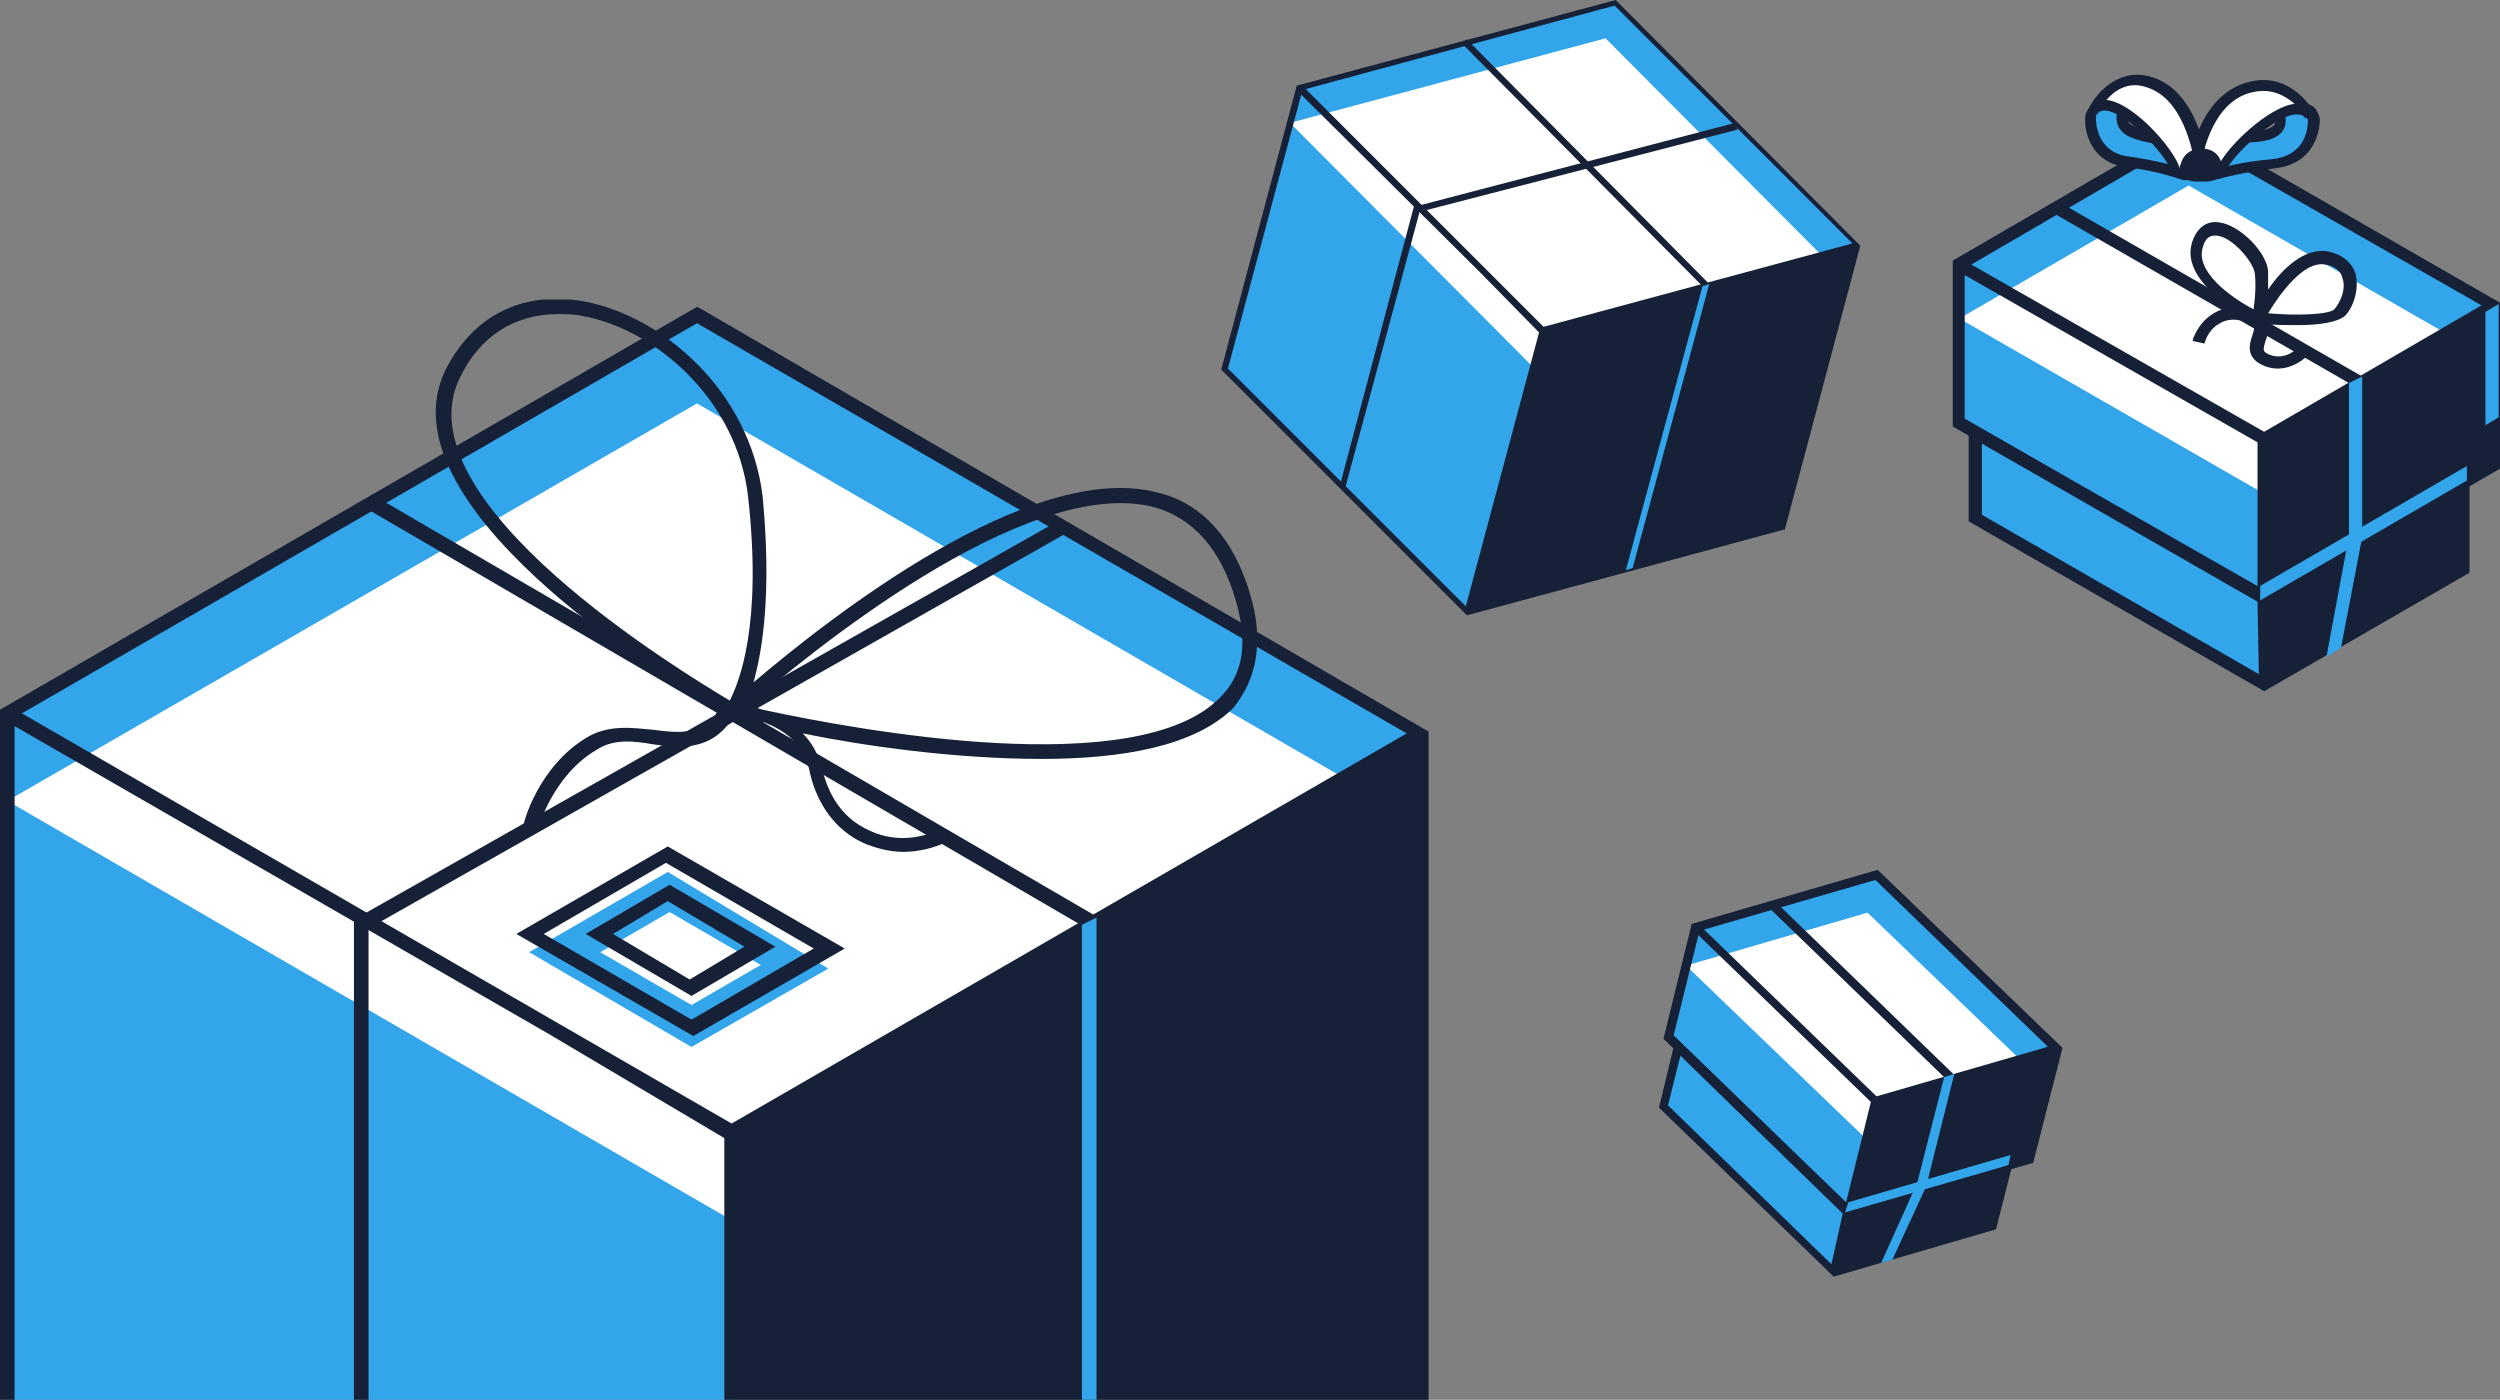 <svg width="434" height="243" viewBox="0 0 434 243" fill="none" xmlns="http://www.w3.org/2000/svg">
<rect x="0" y="0" width="434" height="243" fill="#808080" stroke="none"/>
<g clip-path="url(#clip0_1035_2821)">
<path d="M127.01 196.626L1.268 123.838L120.992 54.848L246.734 127.636L127.01 196.626Z" fill="#32A5EB"/>
<path d="M1.268 123.838V246.945L127.01 319.733V196.626L1.268 123.838Z" fill="#32A5EB"/>
<path d="M127.01 211.818L1.268 139.03L120.992 70.039L246.734 142.827L127.01 211.818Z" fill="white"/>
<path d="M121.625 53.582L120.991 53.266L0 123.206V247.579L127.009 321L247.367 251.693L248 251.376V127.003L121.625 53.582ZM125.742 317.519L2.534 245.996V126.054L95.336 179.537L125.742 197.576V317.519ZM3.801 123.839L120.991 56.114L244.199 127.32L127.009 195.044L3.801 123.839Z" fill="#162137"/>
<path d="M188.138 160.866L62.713 87.761L64.613 85.862L190.672 159.283L188.138 160.866Z" fill="#162137"/>
<path d="M190.354 283.656L187.82 285.238V160.549L190.354 159.283V283.656Z" fill="#32A5EB"/>
<path d="M115.923 151.372L91.852 165.297L120.041 181.753L143.795 168.145L115.923 151.372ZM120.041 174.474L104.204 165.297L116.24 158.334L132.076 167.512L120.041 174.474Z" fill="#32A5EB"/>
<path d="M120.04 172.893L101.67 162.133L116.24 153.588L134.61 164.348L120.04 172.893ZM106.421 162.133L119.724 170.044L129.225 164.348L115.923 156.436L106.421 162.133Z" fill="#162137"/>
<path d="M120.358 179.854L89.635 162.132L115.923 146.941L146.646 164.664L120.358 179.854ZM94.386 162.132L120.041 177.006L141.262 164.664L115.607 149.79L94.386 162.132Z" fill="#162137"/>
<path d="M63.979 282.391H61.445V159.916L62.079 159.283L183.387 90.609L184.653 92.825L63.979 161.182V282.391Z" fill="#162137"/>
<path d="M216.96 102.952C214.11 93.458 208.725 87.445 201.124 85.546C178.953 79.533 143.479 107.699 130.81 118.459C132.393 112.762 133.977 102.952 132.393 86.179C130.176 67.823 114.973 54.848 101.354 52.316C90.585 50.417 82.033 54.848 77.282 64.342C66.197 87.445 114.656 117.509 124.792 123.206C121.941 127.636 118.14 127.32 113.389 126.687C109.905 126.37 105.788 125.738 101.987 127.953C93.435 133.016 90.901 142.827 90.901 143.143L93.435 143.776C93.435 143.776 95.969 134.599 103.571 130.168C106.421 128.269 109.905 128.586 113.389 129.219C118.14 129.852 123.525 130.485 127.326 124.472L127.642 124.788L127.959 124.472C127.959 124.472 127.959 124.472 128.276 124.472C129.226 124.788 130.81 125.105 132.71 125.421C135.877 126.687 139.678 128.902 140.628 134.282C141.895 139.662 145.062 144.093 149.813 146.308C152.03 147.258 154.564 147.89 156.781 147.89C159.315 147.89 162.166 147.258 164.7 145.992L163.433 143.776C159.315 145.992 154.564 145.992 150.764 144.093C146.646 142.194 144.112 138.713 142.845 133.966C142.212 131.118 140.945 128.902 139.361 127.32C150.13 129.535 165.967 131.75 180.853 131.75C194.789 131.75 207.458 129.535 214.11 122.889C218.227 117.826 219.494 111.18 216.96 102.952ZM79.816 65.608C83.3 58.329 89.318 54.532 96.919 54.532C98.186 54.532 99.77 54.532 101.037 54.848C113.706 57.063 127.959 69.406 129.859 86.179C132.393 108.648 128.276 118.459 126.692 121.623C118.774 116.876 69.364 87.128 79.816 65.608ZM211.893 120.99C197.64 135.865 148.546 126.687 132.393 123.206C131.443 122.889 130.493 122.573 129.859 122.573C139.045 114.661 178.002 82.065 200.49 88.078C207.142 89.976 211.893 95.356 214.426 103.901C216.643 111.18 216.01 116.876 211.893 120.99Z" fill="#162137"/>
</g>
<g clip-path="url(#clip1_1035_2821)">
<path d="M340.15 45.923V73.359L393.056 103.767V76.331L340.15 45.923Z" fill="#32A5EB"/>
<path d="M432.85 53.238L393.056 76.33L340.15 45.922L379.945 22.83L432.85 53.238Z" fill="#32A5EB"/>
<path d="M432.85 62.613L393.056 85.705L340.15 55.297L379.945 32.205L432.85 62.613Z" fill="white"/>
<path d="M379.944 21.459L339 45.237V74.044L393.056 105.138L434 81.361V52.553L379.944 21.459ZM391.906 101.938L341.07 72.673V47.752L391.906 76.788V101.938ZM342.22 45.923L379.944 23.974L430.78 53.01L393.056 74.959L342.22 45.923Z" fill="#162137"/>
<path d="M393.055 103.767L393.285 118.856L342.91 90.049V74.959L393.055 103.767Z" fill="#32A5EB"/>
<path d="M393.055 102.395L341.76 73.13V90.506L393.055 120L428.709 99.423V81.589L393.055 102.395ZM344.06 89.363V77.017L391.905 104.453L392.135 117.027L344.06 89.363Z" fill="#162137"/>
<path d="M392.365 104.224V101.709L428.249 80.903V83.418L392.365 104.224Z" fill="#32A5EB"/>
<path d="M407.778 66.499L356.482 37.006L357.633 35.177L410.078 65.356L407.778 66.499Z" fill="#162137"/>
<path d="M406.397 112.455L403.867 114.055L407.778 93.021V66.5L410.078 65.356V93.25L406.397 112.455Z" fill="#32A5EB"/>
<path d="M431.471 73.815V54.153L433.771 52.781V72.444L431.471 73.815Z" fill="#32A5EB"/>
<path d="M408.927 47.523C408.467 46.151 407.317 44.322 404.097 43.636C399.956 42.951 396.046 46.837 393.746 50.267C393.746 49.352 393.746 48.209 393.746 47.066C393.516 43.865 388.915 39.064 385.235 38.607C384.085 38.378 381.785 38.607 380.634 41.807C378.334 48.209 387.535 53.696 390.755 55.525L390.525 55.983L391.906 56.211L393.056 56.669V56.211C394.436 56.44 396.736 56.44 399.036 56.44C402.487 56.44 405.707 55.983 407.087 54.84C408.467 53.468 409.617 50.267 408.927 47.523ZM382.475 42.722C382.935 41.122 383.855 40.893 384.545 40.893H384.775C387.535 41.122 391.216 45.466 391.446 47.523C391.676 49.81 391.446 52.096 391.216 53.696C387.305 51.639 380.864 47.066 382.475 42.722ZM405.247 53.696C404.327 54.611 398.806 54.84 393.746 54.382C395.816 50.953 399.956 45.237 403.637 45.923C405.247 46.151 406.397 47.066 406.627 48.209C407.317 50.038 406.397 52.325 405.247 53.696Z" fill="#162137"/>
<path d="M395.356 63.985C394.436 63.985 393.516 63.756 392.596 63.299C389.836 61.927 390.526 59.641 390.986 58.269C391.216 57.583 391.446 56.897 391.216 56.669C391.216 56.44 390.756 56.212 390.296 55.983C388.226 55.297 386.615 55.297 385.235 56.212C383.165 57.355 382.705 59.641 382.705 59.641L380.635 59.184C380.635 58.955 381.555 55.983 384.315 54.383C386.155 53.239 388.456 53.239 391.216 54.154C392.366 54.611 393.056 55.068 393.516 55.754C393.976 56.897 393.746 58.041 393.286 59.184C392.826 60.784 392.826 61.013 393.746 61.47C396.736 62.842 399.037 60.327 399.037 60.098L400.877 61.47C399.727 62.613 397.887 63.985 395.356 63.985Z" fill="#162137"/>
<path d="M401.566 20.773C401.566 20.773 401.796 27.404 394.435 28.318C388.915 29.004 385.464 29.919 384.544 30.376C384.314 30.376 383.394 29.919 383.394 29.69L383.164 26.261C383.164 26.261 388.225 23.974 388.455 23.974C388.685 23.974 392.825 24.203 394.665 23.288C396.505 22.145 395.815 20.545 395.125 18.944C394.435 17.344 395.815 16.887 395.815 16.887L400.876 19.402L401.106 19.63C401.106 19.859 401.336 20.316 401.566 20.773Z" fill="#32A5EB"/>
<path d="M384.544 31.062C384.314 31.062 384.084 31.062 383.854 30.833C383.624 30.604 382.704 30.147 382.474 29.69V29.461L382.014 25.346L382.704 25.117C387.994 22.831 388.224 22.831 388.454 22.831H388.684C392.365 23.059 393.745 22.374 394.205 22.145C395.125 21.688 395.355 21.002 394.435 18.944C393.975 18.03 393.975 17.344 394.205 16.886C394.435 15.972 395.355 15.743 395.355 15.743L395.815 15.515L401.566 18.487L401.796 18.715C402.256 19.173 402.486 19.859 402.716 20.545V20.773C402.716 20.773 402.946 28.318 394.895 29.233C389.374 29.919 385.924 30.833 385.234 31.062C384.774 31.062 384.544 31.062 384.544 31.062ZM384.314 29.233L384.544 29.461C385.924 29.004 389.144 28.089 394.435 27.632C400.646 26.946 400.646 21.688 400.646 21.002C400.646 20.773 400.416 20.316 400.186 20.087L395.815 17.801C395.815 18.03 395.815 18.03 396.045 18.258C396.505 19.173 397.885 22.145 395.125 23.745C393.975 24.431 391.675 24.889 388.684 24.66C388.224 24.889 386.154 25.803 384.314 26.718V29.233Z" fill="#162137"/>
<path d="M401.336 20.088C398.806 15.515 387.764 25.118 385.924 29.233C385.464 30.148 384.084 30.605 382.934 30.148L381.094 29.233C381.094 29.233 382.474 16.887 391.215 14.829C397.886 13.458 401.336 20.088 401.336 20.088Z" fill="white"/>
<path d="M383.854 31.291C383.394 31.291 382.934 31.291 382.474 31.062L379.943 29.919V29.233C379.943 28.776 381.324 16.201 390.754 14.143C397.885 12.543 401.566 19.173 401.796 19.63L400.185 20.545C399.955 20.088 399.495 19.859 398.575 19.859C394.895 20.088 387.764 26.718 386.384 29.69C386.154 30.605 385.004 31.291 383.854 31.291ZM382.014 28.776L383.164 29.462C383.854 29.69 384.774 29.462 385.004 29.004C386.614 25.346 393.975 18.487 398.345 18.03C396.735 16.658 394.435 15.286 391.215 15.972C384.314 17.344 382.474 26.261 382.014 28.776Z" fill="#162137"/>
<path d="M362.923 20.317C362.923 20.317 362.693 27.404 369.593 28.319C374.654 29.005 378.104 29.919 379.024 30.376C379.254 30.376 380.175 29.691 380.175 29.691L380.405 26.032C380.405 26.032 376.264 24.432 376.034 24.432C375.804 24.432 371.434 23.975 369.593 22.831C367.983 21.688 368.443 19.859 369.133 18.259C369.824 16.658 368.673 16.201 368.673 16.201L363.843 18.945L363.613 19.173C363.153 19.173 362.923 19.631 362.923 20.317Z" fill="#32A5EB"/>
<path d="M378.794 31.062C378.564 31.062 378.564 31.062 378.334 31.062C377.644 30.833 374.423 29.69 369.133 29.004C363.152 28.318 361.772 23.06 362.002 20.316C362.002 19.63 362.462 18.944 362.922 18.487L363.382 18.03L368.443 15.058H368.903C368.903 15.058 369.823 15.515 370.053 16.201C370.283 16.658 370.283 17.344 369.823 18.259C368.903 20.316 369.133 21.231 370.053 21.688C371.433 22.602 375.344 23.288 376.034 23.288C376.264 23.288 376.494 23.288 380.634 24.889L381.324 25.117L380.864 29.69C380.634 30.376 379.484 30.833 379.484 30.833C379.254 31.062 379.024 31.062 378.794 31.062ZM363.842 20.316C363.842 21.002 363.842 26.489 369.593 27.175C374.423 27.861 377.644 28.776 378.794 29.233C378.794 29.233 379.024 29.233 379.024 29.004L379.254 26.261C377.644 25.575 376.034 25.117 375.574 25.117C375.344 25.117 370.743 24.66 368.903 23.288C366.373 21.459 367.753 18.487 368.213 17.573C368.213 17.344 368.443 17.115 368.443 16.887L364.302 19.173C364.072 19.63 363.842 20.087 363.842 20.316Z" fill="#162137"/>
<path d="M363.152 19.401C365.683 14.6 376.034 24.66 377.644 29.004C378.104 30.147 379.484 30.604 380.404 30.147L382.244 29.232C382.244 29.232 381.094 16.2 372.583 14.143C366.373 12.542 363.152 19.401 363.152 19.401Z" fill="white"/>
<path d="M379.485 31.291C379.025 31.291 378.795 31.291 378.565 31.062C377.875 30.833 377.184 30.376 376.954 29.69C375.574 26.261 368.904 19.402 365.453 19.173C364.763 19.173 364.303 19.402 364.073 19.859L362.463 19.173C363.613 16.429 367.523 11.857 373.044 13.229C382.015 15.515 383.165 28.547 383.395 29.004V29.69L381.095 30.833C380.405 31.062 379.945 31.291 379.485 31.291ZM365.683 17.344C370.284 17.801 377.184 25.575 378.335 29.004C378.335 29.233 378.565 29.461 379.025 29.461C379.255 29.69 379.715 29.461 379.945 29.461L381.095 28.776C380.635 26.261 379.025 16.887 372.354 15.058C369.364 14.143 367.063 15.743 365.683 17.344Z" fill="#162137"/>
<path d="M384.774 29.46C384.774 29.232 384.774 29.003 384.774 29.003C384.774 28.317 384.314 26.717 382.014 26.717C379.944 26.717 379.254 28.089 379.254 28.774C379.254 29.003 379.254 29.232 379.254 29.46C379.484 30.146 380.174 30.604 380.864 30.604H382.934C384.084 30.604 384.774 30.146 384.774 29.46Z" fill="#162137"/>
<path d="M383.164 31.518H381.093C379.943 31.518 378.793 30.833 378.563 29.689C378.333 29.232 378.333 28.775 378.563 28.546C379.023 26.717 380.403 25.803 382.244 25.803C384.544 25.803 385.694 27.403 385.694 29.004C385.694 29.232 385.694 29.689 385.694 29.918C385.464 30.833 384.314 31.518 383.164 31.518ZM382.244 27.632C381.093 27.632 380.633 28.089 380.403 29.004V29.232C380.403 29.689 380.863 29.918 381.323 29.918H383.394C383.854 29.918 384.084 29.689 384.314 29.461V29.232C383.854 27.632 382.704 27.632 382.244 27.632Z" fill="#162137"/>
</g>
<path d="M294.458 160.978L289.566 180.15L320.875 210.279L325.571 191.302L294.458 160.978Z" fill="#32A5EB"/>
<path d="M357.074 182.107L325.57 191.302L294.457 160.977L325.766 151.782L357.074 182.107Z" fill="#32A5EB"/>
<path d="M355.51 188.562L324.006 197.758L292.697 167.629L324.201 158.434L355.51 188.562Z" fill="white"/>
<path d="M325.96 151L293.673 160.391L288.781 180.346L320.677 211.258L352.964 201.867L358.051 181.911L325.96 151ZM320.481 208.714L290.542 179.759L294.847 162.347L324.786 191.302L320.481 208.714ZM295.826 161.369L325.569 152.761L355.507 181.716L325.764 190.324L295.826 161.369Z" fill="#162137"/>
<path d="M320.872 210.28L318.329 220.844L288.781 192.085L291.325 181.716L320.872 210.28Z" fill="#32A5EB"/>
<path d="M321.07 209.497L290.935 180.15L288 192.28L318.33 221.627L346.508 213.41L349.639 201.084L321.07 209.497ZM289.565 191.889L291.718 183.281L319.896 210.671L317.939 219.474L289.565 191.889Z" fill="#162137"/>
<path d="M320.287 210.476L320.874 208.715L349.052 200.498L348.66 202.259L320.287 210.476Z" fill="#32A5EB"/>
<path d="M337.506 186.998L307.176 157.652L308.35 156.674L339.267 186.607L337.506 186.998Z" fill="#162137"/>
<path d="M328.508 218.692L326.551 219.279L332.812 205.388L337.509 186.998L339.27 186.411L334.378 205.975L328.508 218.692Z" fill="#32A5EB"/>
<path d="M267.768 57.519L225.502 15.26L280.292 0.587L322.558 42.846L267.768 57.519Z" fill="#32A5EB"/>
<path d="M225.503 15.26L212.588 63.975L254.659 106.233L267.769 57.519L225.503 15.26Z" fill="#32A5EB"/>
<path d="M266.008 63.584L223.938 21.326L278.727 6.652L320.798 48.911L266.008 63.584Z" fill="white"/>
<path d="M280.683 0.196L280.487 0L225.11 14.869L212 64.171L254.658 106.821L309.643 91.952H309.839L322.949 42.65L280.683 0.196ZM254.462 105.255L213.174 63.975L225.893 16.434L257.006 47.345L267.181 57.714L254.462 105.255ZM226.676 15.456L280.292 0.978L321.58 42.259L267.964 56.736L226.676 15.456Z" fill="#162137"/>
<path d="M295.557 49.693L253.682 7.435L254.66 6.848L296.731 49.302L295.557 49.693Z" fill="#162137"/>
<path d="M283.422 98.603L282.248 98.994L295.554 49.692L296.728 49.301L283.422 98.603Z" fill="#32A5EB"/>
<path d="M233.525 84.713L232.547 84.518L245.462 35.803H245.853L301.23 21.325L301.621 22.499L246.44 36.781L233.525 84.713Z" fill="#162137"/>
<defs>
<clipPath id="clip0_1035_2821">
<rect width="248" height="191" fill="white" transform="translate(0 52)"/>
</clipPath>
<clipPath id="clip1_1035_2821">
<rect width="95" height="107" fill="white" transform="translate(339 13)"/>
</clipPath>
</defs>
</svg>
